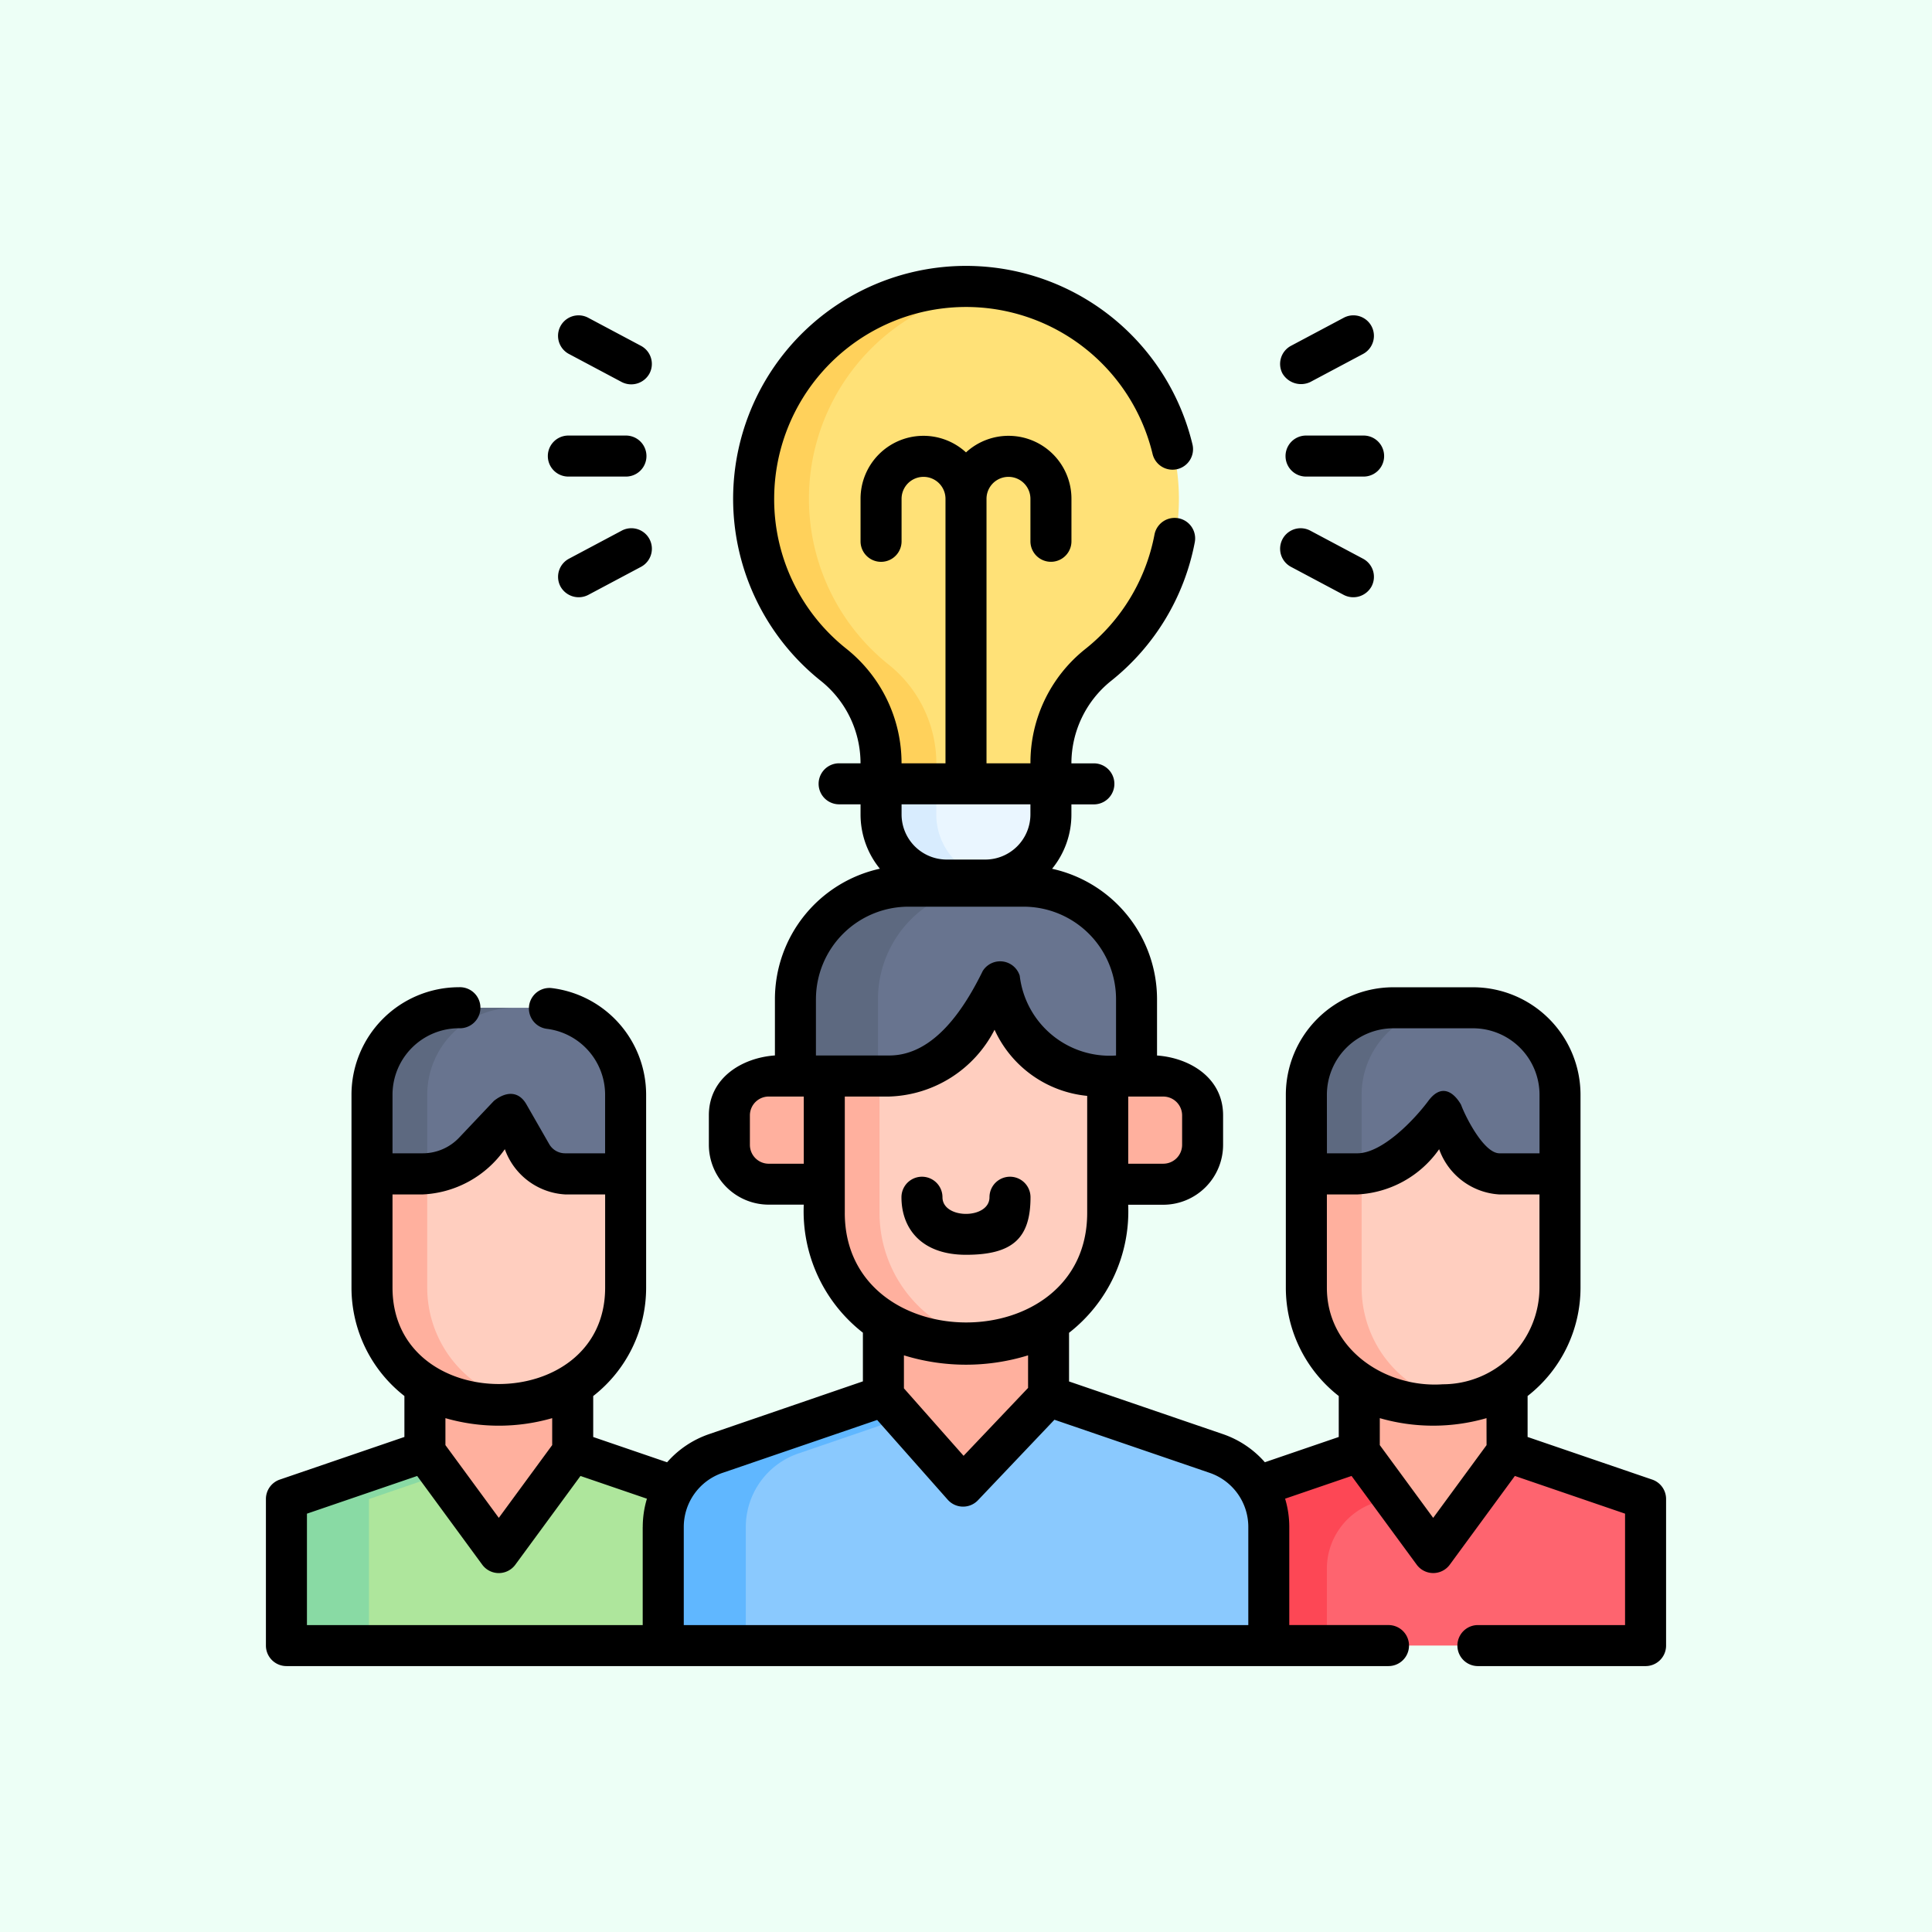 <svg xmlns="http://www.w3.org/2000/svg" width="172" height="172" viewBox="0 0 172 172">
  <g id="Grupo_57273" data-name="Grupo 57273" transform="translate(-239 -2461.137)">
    <rect id="Rectángulo_5305" data-name="Rectángulo 5305" width="172" height="172" transform="translate(239 2461.137)" fill="#edfff6"/>
    <g id="lluvia-de-ideas" transform="translate(262.674 2484.812)">
      <path id="Trazado_101682" data-name="Trazado 101682" d="M308.016,296.229h4.947a3.5,3.5,0,0,1,3.5,3.5v2.625a3.5,3.5,0,0,1-3.5,3.5h-4.947Z" transform="translate(-233.027 -224.109)" fill="#ffb09e"/>
      <path id="Trazado_101683" data-name="Trazado 101683" d="M178.125,296.229h-4.947a3.5,3.5,0,0,0-3.5,3.5v2.625a3.5,3.5,0,0,0,3.5,3.5h4.947Z" transform="translate(-128.365 -224.109)" fill="#ffb09e"/>
      <path id="Trazado_101684" data-name="Trazado 101684" d="M332.146,438.15l13.358-4.569h13.158l12.327,4.216v13.049H327.961V444A6.188,6.188,0,0,1,332.146,438.15Z" transform="translate(-248.116 -328.022)" fill="#fe646f"/>
      <path id="Trazado_101685" data-name="Trazado 101685" d="M359.387,433.829l-12.633,4.321a6.187,6.187,0,0,0-4.185,5.855v6.841H327.961v-6.841a6.187,6.187,0,0,1,4.185-5.855l13.359-4.57h13.157Z" transform="translate(-248.116 -328.022)" fill="#fd4755"/>
      <path id="Trazado_101686" data-name="Trazado 101686" d="M400.021,399.525l6.579,8.966,6.579-8.966V388.543H400.021Z" transform="translate(-302.632 -293.949)" fill="#ffb09e"/>
      <path id="Trazado_101687" data-name="Trazado 101687" d="M380.674,307.43v13.7A10.427,10.427,0,0,0,391.1,331.556h1.723a10.427,10.427,0,0,0,10.427-10.427v-13.7a3.193,3.193,0,0,0-3.193-3.193H383.867A3.193,3.193,0,0,0,380.674,307.43Z" transform="translate(-287.995 -230.168)" fill="#ffcebf"/>
      <path id="Trazado_101688" data-name="Trazado 101688" d="M394.395,331.443a10.776,10.776,0,0,1-1.573.117H391.1a10.429,10.429,0,0,1-10.427-10.427v-13.7a3.194,3.194,0,0,1,3.194-3.192h4.869a3.194,3.194,0,0,0-3.194,3.192v13.7A10.433,10.433,0,0,0,394.395,331.443Z" transform="translate(-287.993 -230.171)" fill="#ffb09e"/>
      <path id="Trazado_101689" data-name="Trazado 101689" d="M380.674,286.063H385.2a6.272,6.272,0,0,0,4.559-1.964l3.1-3.277,2.011,3.508a3.449,3.449,0,0,0,2.992,1.733h5.392v-7.045a7.741,7.741,0,0,0-7.741-7.741h-7.1a7.741,7.741,0,0,0-7.741,7.741v7.045Z" transform="translate(-287.995 -205.232)" fill="#68748f"/>
      <path id="Trazado_101690" data-name="Trazado 101690" d="M388.413,271.281h4.869a7.741,7.741,0,0,0-7.742,7.74v7.036c-.114.007-.229.01-.343.01h-4.526v-7.046A7.741,7.741,0,0,1,388.413,271.281Z" transform="translate(-287.993 -205.235)" fill="#5d6980"/>
      <path id="Trazado_101691" data-name="Trazado 101691" d="M46.545,438.15l-13.358-4.569H20.029L7.7,437.8v13.049H50.73V444A6.188,6.188,0,0,0,46.545,438.15Z" transform="translate(-5.827 -328.022)" fill="#aee69c"/>
      <path id="Trazado_101692" data-name="Trazado 101692" d="M27.334,433.581,15,437.8v13.049H7.7V437.8l12.329-4.217Z" transform="translate(-5.826 -328.022)" fill="#89daa4"/>
      <path id="Trazado_101693" data-name="Trazado 101693" d="M58.336,399.525l6.579,8.966,6.579-8.966V388.543H58.336Z" transform="translate(-44.134 -293.949)" fill="#ffb09e"/>
      <path id="Trazado_101694" data-name="Trazado 101694" d="M38.989,307.43v13.7a10.427,10.427,0,0,0,10.427,10.427H51.14a10.427,10.427,0,0,0,10.427-10.427v-13.7a3.193,3.193,0,0,0-3.193-3.193H42.182A3.193,3.193,0,0,0,38.989,307.43Z" transform="translate(-29.497 -230.168)" fill="#ffcebf"/>
      <path id="Trazado_101695" data-name="Trazado 101695" d="M52.714,331.443a10.8,10.8,0,0,1-1.573.117H49.417A10.427,10.427,0,0,1,38.99,321.132v-13.7a3.192,3.192,0,0,1,3.192-3.192h4.869a3.192,3.192,0,0,0-3.192,3.192v13.7A10.431,10.431,0,0,0,52.714,331.443Z" transform="translate(-29.497 -230.171)" fill="#ffb09e"/>
      <path id="Trazado_101696" data-name="Trazado 101696" d="M38.989,286.063h4.526a6.272,6.272,0,0,0,4.559-1.964l3.1-3.277,2.011,3.508a3.449,3.449,0,0,0,2.992,1.733h5.392v-7.045a7.741,7.741,0,0,0-7.741-7.741h-7.1a7.741,7.741,0,0,0-7.741,7.741v7.045Z" transform="translate(-29.497 -205.232)" fill="#68748f"/>
      <path id="Trazado_101697" data-name="Trazado 101697" d="M46.73,271.281H51.6a7.739,7.739,0,0,0-7.74,7.74v7.036c-.114.007-.229.01-.343.01H38.99v-7.046A7.739,7.739,0,0,1,46.73,271.281Z" transform="translate(-29.497 -205.235)" fill="#5d6980"/>
      <path id="Trazado_101698" data-name="Trazado 101698" d="M194.714,418.389l-14.928-5.106h-14.7l-14.928,5.106a6.915,6.915,0,0,0-4.677,6.543V435.49h53.913V424.932A6.915,6.915,0,0,0,194.714,418.389Z" transform="translate(-110.06 -312.665)" fill="#8ac9fe"/>
      <path id="Trazado_101699" data-name="Trazado 101699" d="M172.388,413.281l-14.926,5.108a6.914,6.914,0,0,0-4.677,6.542v10.559h-7.3V424.931a6.914,6.914,0,0,1,4.677-6.542l14.926-5.108Z" transform="translate(-110.062 -312.664)" fill="#60b7ff"/>
      <path id="Trazado_101700" data-name="Trazado 101700" d="M226,375.208l7.089,8.015,7.614-8.015V362.955H226Z" transform="translate(-170.981 -274.59)" fill="#ffb09e"/>
      <path id="Trazado_101701" data-name="Trazado 101701" d="M216.359,26.406a18.868,18.868,0,0,1-7.172,14.819,11.189,11.189,0,0,0-4.173,8.786v4.5a5.843,5.843,0,0,1-5.843,5.843h-3.438a5.843,5.843,0,0,1-5.843-5.843v-4.5a11.272,11.272,0,0,0-4.217-8.821,18.906,18.906,0,1,1,30.686-14.785Z" transform="translate(-135.078 -5.673)" fill="#ffe177"/>
      <path id="Trazado_101702" data-name="Trazado 101702" d="M199.888,60.307a5.766,5.766,0,0,1-.716.044h-3.438a5.843,5.843,0,0,1-5.843-5.843v-4.5a11.272,11.272,0,0,0-4.217-8.821A18.91,18.91,0,0,1,199.9,7.654a18.905,18.905,0,0,0-9.351,33.536,11.272,11.272,0,0,1,4.217,8.821v4.5a5.845,5.845,0,0,0,5.127,5.8Z" transform="translate(-135.079 -5.672)" fill="#ffd15b"/>
      <path id="Trazado_101703" data-name="Trazado 101703" d="M240.265,189.381v2.729a5.843,5.843,0,0,1-5.843,5.843h-3.438a5.843,5.843,0,0,1-5.843-5.843v-2.729Z" transform="translate(-170.328 -143.274)" fill="#eaf6ff"/>
      <path id="Trazado_101704" data-name="Trazado 101704" d="M235.137,197.909a5.768,5.768,0,0,1-.716.044h-3.438a5.843,5.843,0,0,1-5.843-5.843v-2.729h4.869v2.729a5.845,5.845,0,0,0,5.127,5.8Z" transform="translate(-170.328 -143.274)" fill="#d8ecfe"/>
      <path id="Trazado_101705" data-name="Trazado 101705" d="M204.385,272.313v15.308a11.652,11.652,0,0,0,11.652,11.652h1.926a11.652,11.652,0,0,0,11.652-11.652V272.313a3.568,3.568,0,0,0-3.568-3.568H207.953A3.568,3.568,0,0,0,204.385,272.313Z" transform="translate(-154.626 -203.317)" fill="#ffcebf"/>
      <path id="Trazado_101706" data-name="Trazado 101706" d="M219.432,299.181a12.2,12.2,0,0,1-1.471.09h-1.928a11.653,11.653,0,0,1-11.652-11.652V272.31a3.571,3.571,0,0,1,3.569-3.569h4.869a3.571,3.571,0,0,0-3.569,3.569v15.309A11.657,11.657,0,0,0,219.432,299.181Z" transform="translate(-154.623 -203.314)" fill="#ffb09e"/>
      <path id="Trazado_101707" data-name="Trazado 101707" d="M224.2,243.71h-3.366a8.382,8.382,0,0,1-8-5.9l-.772-2.486-2.748,4.423a8.382,8.382,0,0,1-7.12,3.959H193.83v-6.842a10.059,10.059,0,0,1,10.059-10.059h10.252A10.059,10.059,0,0,1,224.2,236.868v6.842Z" transform="translate(-146.64 -171.59)" fill="#68748f"/>
      <path id="Trazado_101708" data-name="Trazado 101708" d="M203.891,226.811h7.3a10.059,10.059,0,0,0-10.06,10.057v6.844h-7.3v-6.844A10.059,10.059,0,0,1,203.891,226.811Z" transform="translate(-146.641 -171.592)" fill="#5d6980"/>
      <g id="Grupo_57187" data-name="Grupo 57187" transform="translate(0 0)">
        <path id="Trazado_101709" data-name="Trazado 101709" d="M374.675,62.027a1.826,1.826,0,1,0,0,3.652H379.8a1.826,1.826,0,1,0,0-3.652Z" transform="translate(-282.076 -46.926)"/>
        <path id="Trazado_101710" data-name="Trazado 101710" d="M373.545,24.006l4.7-2.5a1.826,1.826,0,1,0-1.714-3.225l-4.7,2.5a1.826,1.826,0,0,0-.755,2.469A1.919,1.919,0,0,0,373.545,24.006Z" transform="translate(-280.572 -13.669)"/>
        <path id="Trazado_101711" data-name="Trazado 101711" d="M371.83,99.355l4.7,2.5A1.85,1.85,0,0,0,379,101.1a1.826,1.826,0,0,0-.755-2.469l-4.7-2.5a1.826,1.826,0,1,0-1.714,3.225Z" transform="translate(-280.571 -72.565)"/>
        <path id="Trazado_101712" data-name="Trazado 101712" d="M104.916,65.679h5.128a1.826,1.826,0,1,0,0-3.652h-5.128a1.826,1.826,0,1,0,0,3.652Z" transform="translate(-77.992 -46.926)"/>
        <path id="Trazado_101713" data-name="Trazado 101713" d="M107.79,21.506l4.7,2.5a1.85,1.85,0,0,0,2.469-.755,1.826,1.826,0,0,0-.755-2.469l-4.7-2.5a1.826,1.826,0,0,0-1.714,3.225Z" transform="translate(-80.814 -13.669)"/>
        <path id="Trazado_101714" data-name="Trazado 101714" d="M112.492,96.131l-4.7,2.5a1.826,1.826,0,0,0-.755,2.469,1.85,1.85,0,0,0,2.469.755l4.7-2.5a1.826,1.826,0,0,0-1.714-3.225Z" transform="translate(-80.814 -72.565)"/>
        <path id="Trazado_101715" data-name="Trazado 101715" d="M123.416,108.048l-11.093-3.794v-3.646a12.236,12.236,0,0,0,4.711-9.646V73.786a9.578,9.578,0,0,0-9.567-9.567h-7.1A9.578,9.578,0,0,0,90.8,73.786V90.962a12.235,12.235,0,0,0,4.711,9.646v3.646l-6.578,2.25A8.723,8.723,0,0,0,85.2,104L71.5,99.312V94.98a13.7,13.7,0,0,0,5.264-11.4h3.12a5.336,5.336,0,0,0,5.33-5.329V75.623c0-3.374-3.007-5.126-5.881-5.329V65.277a11.9,11.9,0,0,0-9.343-11.608,7.631,7.631,0,0,0,1.72-4.833v-.9h2a1.826,1.826,0,1,0,0-3.652h-2a9.42,9.42,0,0,1,3.48-7.3,20.722,20.722,0,0,0,7.507-12.4,1.826,1.826,0,0,0-3.589-.675,17.069,17.069,0,0,1-6.185,10.215A12.924,12.924,0,0,0,68.063,44.28H64.152V20.733a1.955,1.955,0,1,1,3.91,0v3.781a1.826,1.826,0,0,0,3.652,0V20.733A5.6,5.6,0,0,0,62.326,16.6a5.6,5.6,0,0,0-9.388,4.136v3.781a1.826,1.826,0,0,0,3.652,0V20.733a1.955,1.955,0,0,1,3.91,0V44.28H56.588a13.022,13.022,0,0,0-4.9-10.189,16.984,16.984,0,0,1-6.439-13.5A17.081,17.081,0,0,1,78.93,16.713a1.826,1.826,0,1,0,3.55-.855A20.733,20.733,0,1,0,49.409,36.946a9.388,9.388,0,0,1,3.527,7.333H51.031a1.826,1.826,0,1,0,0,3.652h1.907v.9a7.632,7.632,0,0,0,1.72,4.833,11.9,11.9,0,0,0-9.343,11.608v5.016c-2.874.2-5.881,1.955-5.881,5.329v2.625a5.335,5.335,0,0,0,5.329,5.329h3.12a13.7,13.7,0,0,0,5.264,11.4v4.332L39.456,104a8.724,8.724,0,0,0-3.741,2.507l-6.577-2.25v-3.647a12.235,12.235,0,0,0,4.711-9.646V73.785a9.569,9.569,0,0,0-8.386-9.491,1.826,1.826,0,0,0-.446,3.625,5.913,5.913,0,0,1,5.18,5.866V79H26.63a1.626,1.626,0,0,1-1.408-.815l-2.011-3.508c-.691-1.244-1.825-1.207-2.911-.346l-3.1,3.276A4.468,4.468,0,0,1,13.97,79h-2.7v-5.22a5.92,5.92,0,0,1,5.914-5.914,1.828,1.828,0,1,0,0-3.652,9.576,9.576,0,0,0-9.566,9.566V90.961a12.235,12.235,0,0,0,4.711,9.646v3.646L1.235,108.048A1.826,1.826,0,0,0,0,109.776v13.049a1.826,1.826,0,0,0,1.826,1.826H99.94a1.826,1.826,0,1,0,0-3.652H91.107v-8.733a8.725,8.725,0,0,0-.372-2.518l5.916-2.024,5.8,7.9a1.826,1.826,0,0,0,2.944,0l5.795-7.9L121,111.081V121H107.9a1.826,1.826,0,1,0,0,3.652h14.926a1.826,1.826,0,0,0,1.826-1.826V109.776a1.825,1.825,0,0,0-1.235-1.728Zm-46.648-34.1h3.12a1.679,1.679,0,0,1,1.678,1.677v2.625a1.679,1.679,0,0,1-1.678,1.677h-3.12Zm-28.884,5.98h-3.12a1.679,1.679,0,0,1-1.677-1.677V75.623a1.679,1.679,0,0,1,1.677-1.677h3.12ZM11.27,90.961v-8.3h2.7a9.446,9.446,0,0,0,7.3-4.027,6.07,6.07,0,0,0,5.365,4.027H30.2v8.3C30.2,102.4,11.27,102.4,11.27,90.961Zm14.216,11.616v2.4l-4.753,6.478-4.752-6.476v-2.4A17.165,17.165,0,0,0,25.486,102.578Zm8.058,9.689V121H3.652v-9.918l9.813-3.356,5.795,7.9a1.826,1.826,0,0,0,2.944,0l5.8-7.9,5.916,2.024a8.725,8.725,0,0,0-.372,2.518ZM68.061,47.932v.9a4.022,4.022,0,0,1-4.017,4.017H60.607a4.022,4.022,0,0,1-4.017-4.017v-.9ZM48.967,65.277A8.242,8.242,0,0,1,57.2,57.044H67.451a8.242,8.242,0,0,1,8.233,8.233v5.016a8.063,8.063,0,0,1-8.574-7.1,1.826,1.826,0,0,0-3.295-.422c-1.58,3.22-4.269,7.52-8.317,7.52H48.966V65.277Zm2.569,19.028V73.946H55.5A10.908,10.908,0,0,0,64.868,68a10.142,10.142,0,0,0,8.247,5.887V84.305c0,13.045-21.58,12.966-21.58,0ZM67.852,96.987v2.9l-5.741,6.043L56.8,99.925V96.987A18.749,18.749,0,0,0,67.852,96.987ZM87.455,121H37.2v-8.733a5.088,5.088,0,0,1,3.442-4.814l13.774-4.714,6.283,7.1a1.826,1.826,0,0,0,2.692.048l6.808-7.167,13.818,4.728a5.088,5.088,0,0,1,3.442,4.814V121Zm7-47.214a5.922,5.922,0,0,1,5.915-5.915h7.1a5.922,5.922,0,0,1,5.915,5.915V79h-3.566c-1.411,0-3.067-3.34-3.419-4.324-.619-1.08-1.721-1.948-2.911-.346-1.263,1.7-4.106,4.67-6.329,4.67h-2.7Zm14.215,31.194-4.752,6.476-4.753-6.478v-2.4a17.168,17.168,0,0,0,9.5,0Zm-3.891-5.417c-5.049.356-10.325-3.057-10.325-8.6v-8.3h2.7a9.445,9.445,0,0,0,7.295-4.027,6.072,6.072,0,0,0,5.365,4.027h3.566v8.3a8.611,8.611,0,0,1-8.6,8.6Z" transform="translate(0 0)"/>
        <path id="Trazado_101716" data-name="Trazado 101716" d="M238.15,340c4.139,0,5.744-1.461,5.744-5.124a1.826,1.826,0,1,0-3.652,0c0,1.977-4.185,1.977-4.185,0a1.826,1.826,0,1,0-3.652,0C232.406,337.673,234.194,340,238.15,340Z" transform="translate(-175.825 -251.965)"/>
      </g>
    </g>
  </g>
</svg>
